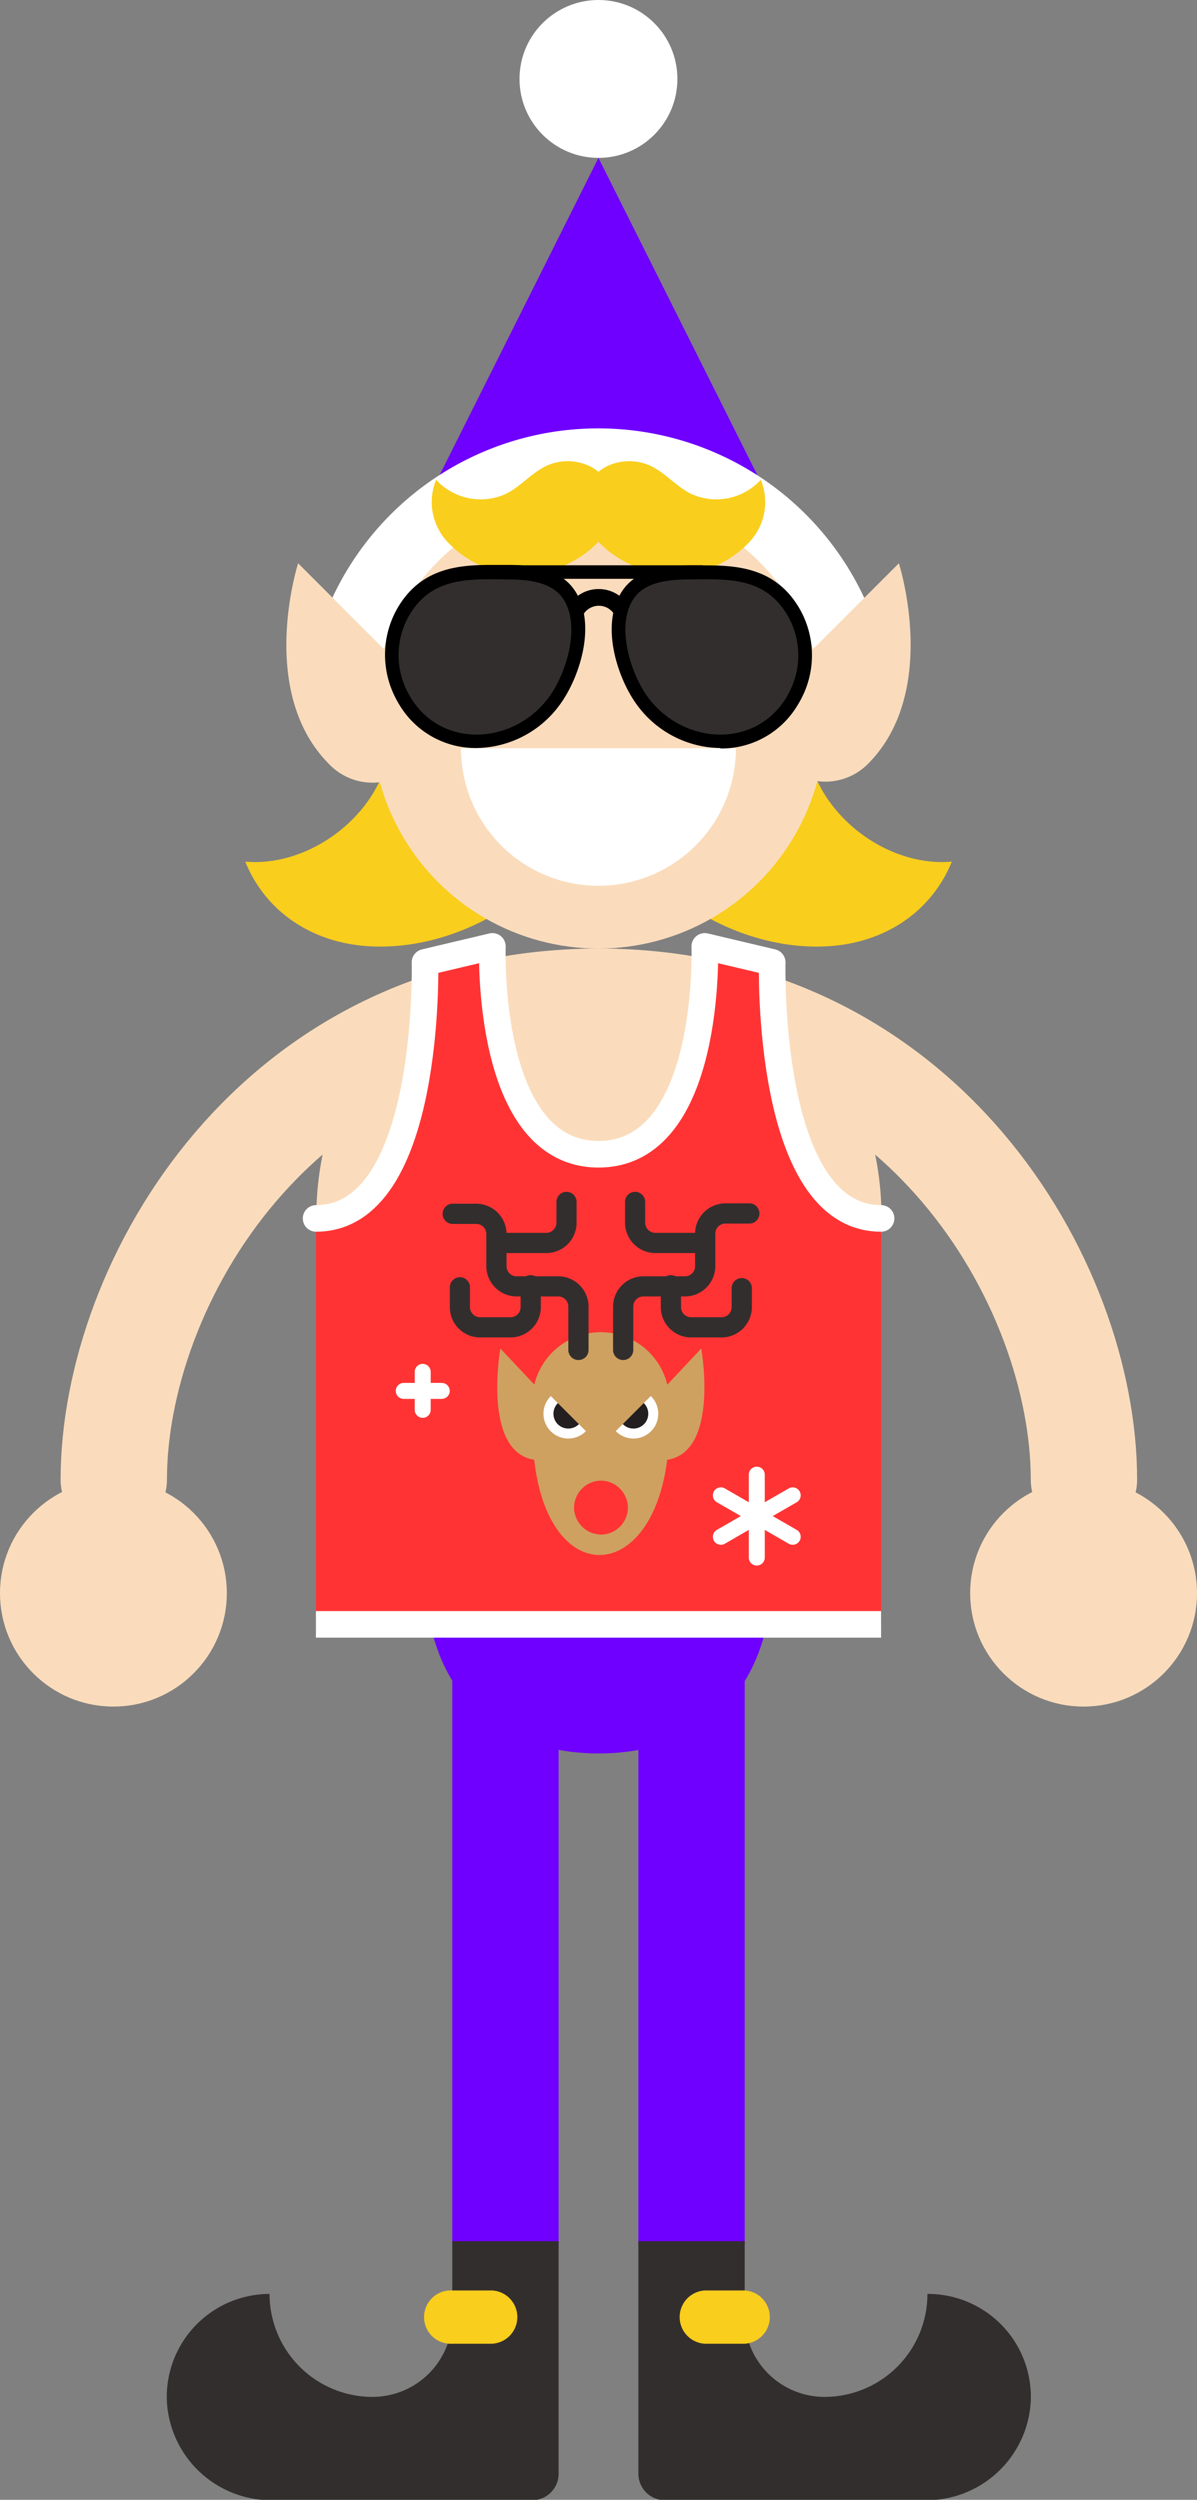 <svg xmlns="http://www.w3.org/2000/svg" viewBox="0 0 131.93 275.5"><rect x="0" y="0" width="131.93" height="275.5" fill="#808080" stroke="none"/><defs><style>.cls-1,.cls-11,.cls-12,.cls-13,.cls-5{fill:none;}.cls-1{stroke:#6f00ff;}.cls-1,.cls-11,.cls-12,.cls-5{stroke-linecap:round;}.cls-1,.cls-11,.cls-13,.cls-5{stroke-miterlimit:10;}.cls-1,.cls-5{stroke-width:11.72px;}.cls-2{fill:#332e2e;}.cls-3{fill:#f9ce1d;}.cls-4{fill:#6f00ff;}.cls-5{stroke:#fadcbc;}.cls-6{fill:#fadcbc;}.cls-7{fill:#fff;}.cls-8{fill:#f33;}.cls-9{fill:#cfa160;}.cls-10{fill:#231f20;}.cls-11,.cls-12,.cls-13{stroke:#fff;}.cls-11{stroke-width:1.76px;}.cls-12{stroke-linejoin:round;}.cls-12,.cls-13{stroke-width:2.93px;}</style></defs><title>elf21</title><g id="Layer_2" data-name="Layer 2"><g id="ART"><path class="cls-1" d="M76.22,180.07V247"/><path class="cls-2" d="M102.22,252.81a11.35,11.35,0,0,1-11.35,11.35h0a8.8,8.8,0,0,1-8.79-8.8V247H70.36v25.62a2.93,2.93,0,0,0,2.93,2.93H102a11.52,11.52,0,0,0,11.61-10.93A11.35,11.35,0,0,0,102.22,252.81Z"/><path class="cls-3" d="M82.08,258.3h-4.4a2.94,2.94,0,0,1,0-5.87h4.4a2.94,2.94,0,0,1,0,5.87Z"/><path class="cls-1" d="M55.71,180.07V247"/><path class="cls-2" d="M29.71,252.81a11.35,11.35,0,0,0,11.34,11.35h0a8.8,8.8,0,0,0,8.8-8.8V247H61.57v25.62a2.93,2.93,0,0,1-2.93,2.93H30a11.52,11.52,0,0,1-11.61-10.93A11.35,11.35,0,0,1,29.71,252.81Z"/><path class="cls-3" d="M49.85,258.3h4.4a2.94,2.94,0,0,0,0-5.87h-4.4a2.94,2.94,0,1,0,0,5.87Z"/><polygon class="cls-4" points="55.71 180.07 76.22 180.07 65.96 110.4 55.71 180.07"/><path class="cls-5" d="M66,110.4c35.49,0,53.47,31,53.47,52.68"/><circle class="cls-6" cx="119.43" cy="175.58" r="12.5"/><path class="cls-5" d="M66,110.4c-35.48,0-53.46,31-53.46,52.68"/><circle class="cls-6" cx="12.5" cy="175.58" r="12.5"/><path class="cls-6" d="M66,104.54c-20.57,0-31.14,13.47-31.14,29.74s12,21.6,12,38.38h38.3c0-16.78,12-22.11,12-38.38S86.53,104.54,66,104.54Z"/><path class="cls-4" d="M66,193.25c8,0,19.15-3.82,19.15-20.59H46.81C46.81,189.43,57.92,193.25,66,193.25Z"/><circle class="cls-7" cx="65.96" cy="8.7" r="8.7"/><polygon class="cls-4" points="90.97 67.32 65.96 17.4 40.96 67.32 90.97 67.32"/><path class="cls-7" d="M89.83,79.4a7.33,7.33,0,0,1-7-5.14,17.68,17.68,0,0,0-33.75,0,7.33,7.33,0,0,1-14-4.38,32.34,32.34,0,0,1,61.72,0,7.34,7.34,0,0,1-7,9.52Z"/><path class="cls-3" d="M61.92,65.13a11.55,11.55,0,0,0-9.67-.64,13.14,13.14,0,0,0-7.31,7.05c-1.74,4.13-1.11,8.74-2.49,13-2.05,6.33-9,11-15.42,10.42,2.25,5.53,7.32,8.88,13.41,9.31,9.48.66,19.59-5.12,24.24-13.84S69.94,69.73,61.92,65.13Z"/><path class="cls-3" d="M70,65.13a11.57,11.57,0,0,1,9.68-.64A13.17,13.17,0,0,1,87,71.54c1.74,4.13,1.11,8.74,2.48,13,2.06,6.33,9,11,15.43,10.42-2.26,5.53-7.33,8.88-13.42,9.31-9.47.66-19.59-5.12-24.24-13.84S62,69.73,70,65.13Z"/><path class="cls-6" d="M99.07,62.08,86.29,74.86a6.61,6.61,0,1,0,9.35,9.35C103.63,76.23,99.07,62.08,99.07,62.08Z"/><path class="cls-6" d="M45.64,74.86,32.86,62.08S28.3,76.23,36.28,84.22a6.62,6.62,0,1,0,9.36-9.36Z"/><circle class="cls-6" cx="65.96" cy="79.54" r="25"/><path class="cls-7" d="M81.11,82.47a15.15,15.15,0,0,1-30.3,0Z"/><path class="cls-3" d="M67.55,54.41a4.9,4.9,0,0,0-2.72-3.11,5.63,5.63,0,0,0-4.32-.08c-1.77.72-3,2.3-4.65,3.16a6.67,6.67,0,0,1-7.79-1.5,6.43,6.43,0,0,0,1.24,6.83,11.34,11.34,0,0,0,11.47,3.14C64.8,61.62,68.58,58.2,67.55,54.41Z"/><path class="cls-3" d="M64.37,54.41a4.93,4.93,0,0,1,2.72-3.11,5.65,5.65,0,0,1,4.33-.08c1.76.72,3,2.3,4.65,3.16a6.66,6.66,0,0,0,7.78-1.5,6.42,6.42,0,0,1-1.23,6.83,11.34,11.34,0,0,1-11.47,3.14C67.12,61.62,63.34,58.2,64.37,54.41Z"/><path class="cls-2" d="M60.91,72.37a5,5,0,1,1-5-5.05A5,5,0,0,1,60.91,72.37Z"/><path class="cls-2" d="M81.11,72.37a5,5,0,1,1-5-5.05A5,5,0,0,1,81.11,72.37Z"/><path id="_Path_" data-name="&lt;Path&gt;" d="M62.13,68.76A3.83,3.83,0,0,1,66,64.92h0a3.84,3.84,0,0,1,3.84,3.84H68a2,2,0,0,0-2-2h0a2,2,0,0,0-2,2Z"/><path d="M52.52,82.44a9.79,9.79,0,0,1-8.45-4.68,11.21,11.21,0,0,1-.82-1.58,10.33,10.33,0,0,1,.47-9c2.54-4.54,6.69-4.92,10.38-4.92h1.81c1.81,0,5.58.07,7.42,2.79,2.52,3.72.51,9.73-1.64,12.63A11.54,11.54,0,0,1,52.52,82.44Z"/><path class="cls-2" d="M45.34,77a9.45,9.45,0,0,1-.72-1.38A8.8,8.8,0,0,1,45,68c2.45-4.38,6.51-4.2,10.87-4.14,2.28,0,4.92.24,6.2,2.13,2,3,.32,8.31-1.6,10.89C56.6,82.06,48.82,82.53,45.34,77Z"/><path d="M79.4,82.44a11.52,11.52,0,0,1-9.16-4.71c-2.16-2.9-4.17-8.91-1.64-12.63,1.84-2.72,5.61-2.76,7.42-2.79h1.81c3.69,0,7.84.38,10.38,4.92a10.33,10.33,0,0,1,.47,9,11.25,11.25,0,0,1-.83,1.58,9.77,9.77,0,0,1-8.45,4.68Z"/><path class="cls-2" d="M86.59,77a10.51,10.51,0,0,0,.71-1.38A8.76,8.76,0,0,0,86.9,68c-2.45-4.38-6.5-4.2-10.87-4.14-2.27,0-4.92.24-6.2,2.13-2,3-.31,8.31,1.61,10.89C75.32,82.06,83.1,82.53,86.59,77Z"/><rect x="54.45" y="62.3" width="23.03" height="1.49"/><path class="cls-8" d="M85.1,106.06l-7.43-1.76s.82,22.91-11.71,22.91-11.7-22.91-11.7-22.91l-7.43,1.76s.73,28.22-12,28.22V179H97.11V134.28C84.37,134.28,85.1,106.06,85.1,106.06Z"/><path class="cls-9" d="M73.75,157.23v-2.88a7.53,7.53,0,0,0-15.06,0v3C58.69,176.48,73.75,175.65,73.75,157.23Z"/><path class="cls-9" d="M59.53,153.27l-4.38-4.65s-2.5,14,5.94,12.15Z"/><path class="cls-9" d="M72.92,153.27l4.37-4.65s2.5,14-5.93,12.15Z"/><path class="cls-2" d="M76.52,138.1H72.23a3.35,3.35,0,0,1-3.34-3.34v-2.3a1.11,1.11,0,1,1,2.22,0v2.3a1.12,1.12,0,0,0,1.12,1.11h4.29a1.12,1.12,0,0,1,0,2.23Z"/><path class="cls-2" d="M68.68,149.89a1.11,1.11,0,0,1-1.11-1.11V144a3.35,3.35,0,0,1,3.34-3.34H75.5a1.11,1.11,0,0,0,1.11-1.11V136A3.35,3.35,0,0,1,80,132.62h2.69a1.12,1.12,0,0,1,0,2.23H80A1.11,1.11,0,0,0,78.84,136v3.54a3.35,3.35,0,0,1-3.34,3.34H70.91A1.11,1.11,0,0,0,69.8,144v4.83A1.12,1.12,0,0,1,68.68,149.89Z"/><path class="cls-2" d="M79.53,147.4H76.17a3.35,3.35,0,0,1-3.34-3.34v-2.3a1.12,1.12,0,1,1,2.23,0v2.3a1.11,1.11,0,0,0,1.11,1.11h3.36a1.11,1.11,0,0,0,1.11-1.11v-2.19a1.12,1.12,0,0,1,2.23,0v2.19A3.35,3.35,0,0,1,79.53,147.4Z"/><path class="cls-2" d="M55.92,138.1h4.29a3.34,3.34,0,0,0,3.34-3.34v-2.3a1.11,1.11,0,1,0-2.22,0v2.3a1.12,1.12,0,0,1-1.12,1.11H55.92a1.12,1.12,0,0,0,0,2.23Z"/><path class="cls-2" d="M63.76,149.89a1.11,1.11,0,0,0,1.11-1.11V144a3.35,3.35,0,0,0-3.34-3.34H56.94a1.11,1.11,0,0,1-1.11-1.11V136a3.35,3.35,0,0,0-3.34-3.34H49.8a1.12,1.12,0,0,0,0,2.23h2.69A1.11,1.11,0,0,1,53.6,136v3.54a3.35,3.35,0,0,0,3.34,3.34h4.59A1.11,1.11,0,0,1,62.64,144v4.83A1.12,1.12,0,0,0,63.76,149.89Z"/><path class="cls-2" d="M52.91,147.4h3.36a3.35,3.35,0,0,0,3.34-3.34v-2.3a1.12,1.12,0,1,0-2.23,0v2.3a1.11,1.11,0,0,1-1.11,1.11H52.91a1.11,1.11,0,0,1-1.11-1.11v-2.19a1.11,1.11,0,1,0-2.22,0v2.19A3.34,3.34,0,0,0,52.91,147.4Z"/><path class="cls-8" d="M66.21,169.12a3,3,0,0,1-2.94-3h0a3,3,0,0,1,3-2.94h0a3,3,0,0,1,2.94,2.95h0a3,3,0,0,1-3,3Z"/><path class="cls-7" d="M62.63,158.54a2.74,2.74,0,0,1-2.73-2.74h0a2.74,2.74,0,0,1,2.74-2.73h0a2.73,2.73,0,0,1,2.73,2.74h0a2.74,2.74,0,0,1-2.74,2.73Z"/><path class="cls-10" d="M62.64,154.17a1.64,1.64,0,0,1,1.64,1.63h0a1.64,1.64,0,0,1-1.64,1.64h0A1.63,1.63,0,0,1,61,155.8h0a1.63,1.63,0,0,1,1.64-1.63Z"/><path class="cls-9" d="M59.7,152.85h0a4.17,4.17,0,0,1,5.89,0h0a4.17,4.17,0,0,1,0,5.89h0Z"/><path class="cls-7" d="M69.82,158.54a2.73,2.73,0,0,0,2.73-2.74h0a2.74,2.74,0,0,0-2.74-2.73h0a2.74,2.74,0,0,0-2.73,2.74h0a2.74,2.74,0,0,0,2.74,2.73Z"/><path class="cls-10" d="M69.81,154.17a1.63,1.63,0,0,0-1.63,1.63h0a1.63,1.63,0,0,0,1.64,1.64h0a1.63,1.63,0,0,0,1.63-1.64h0a1.63,1.63,0,0,0-1.64-1.63Z"/><path class="cls-9" d="M72.74,152.85h0a4.17,4.17,0,0,0-5.89,0h0a4.17,4.17,0,0,0,0,5.89h0Z"/><line class="cls-11" x1="83.41" y1="162.52" x2="83.41" y2="171.66"/><line class="cls-11" x1="79.45" y1="164.8" x2="87.37" y2="169.37"/><line class="cls-11" x1="79.45" y1="169.37" x2="87.37" y2="164.8"/><line class="cls-11" x1="46.59" y1="155.38" x2="46.59" y2="151.19"/><line class="cls-11" x1="44.5" y1="153.29" x2="48.69" y2="153.29"/><path class="cls-12" d="M97.11,134.28c-12.74,0-12-28.22-12-28.22l-7.43-1.76s.82,22.91-11.71,22.91-11.7-22.91-11.7-22.91l-7.43,1.76s.73,28.22-12,28.22"/><line class="cls-13" x1="34.82" y1="179.02" x2="97.11" y2="179.02"/></g></g></svg>